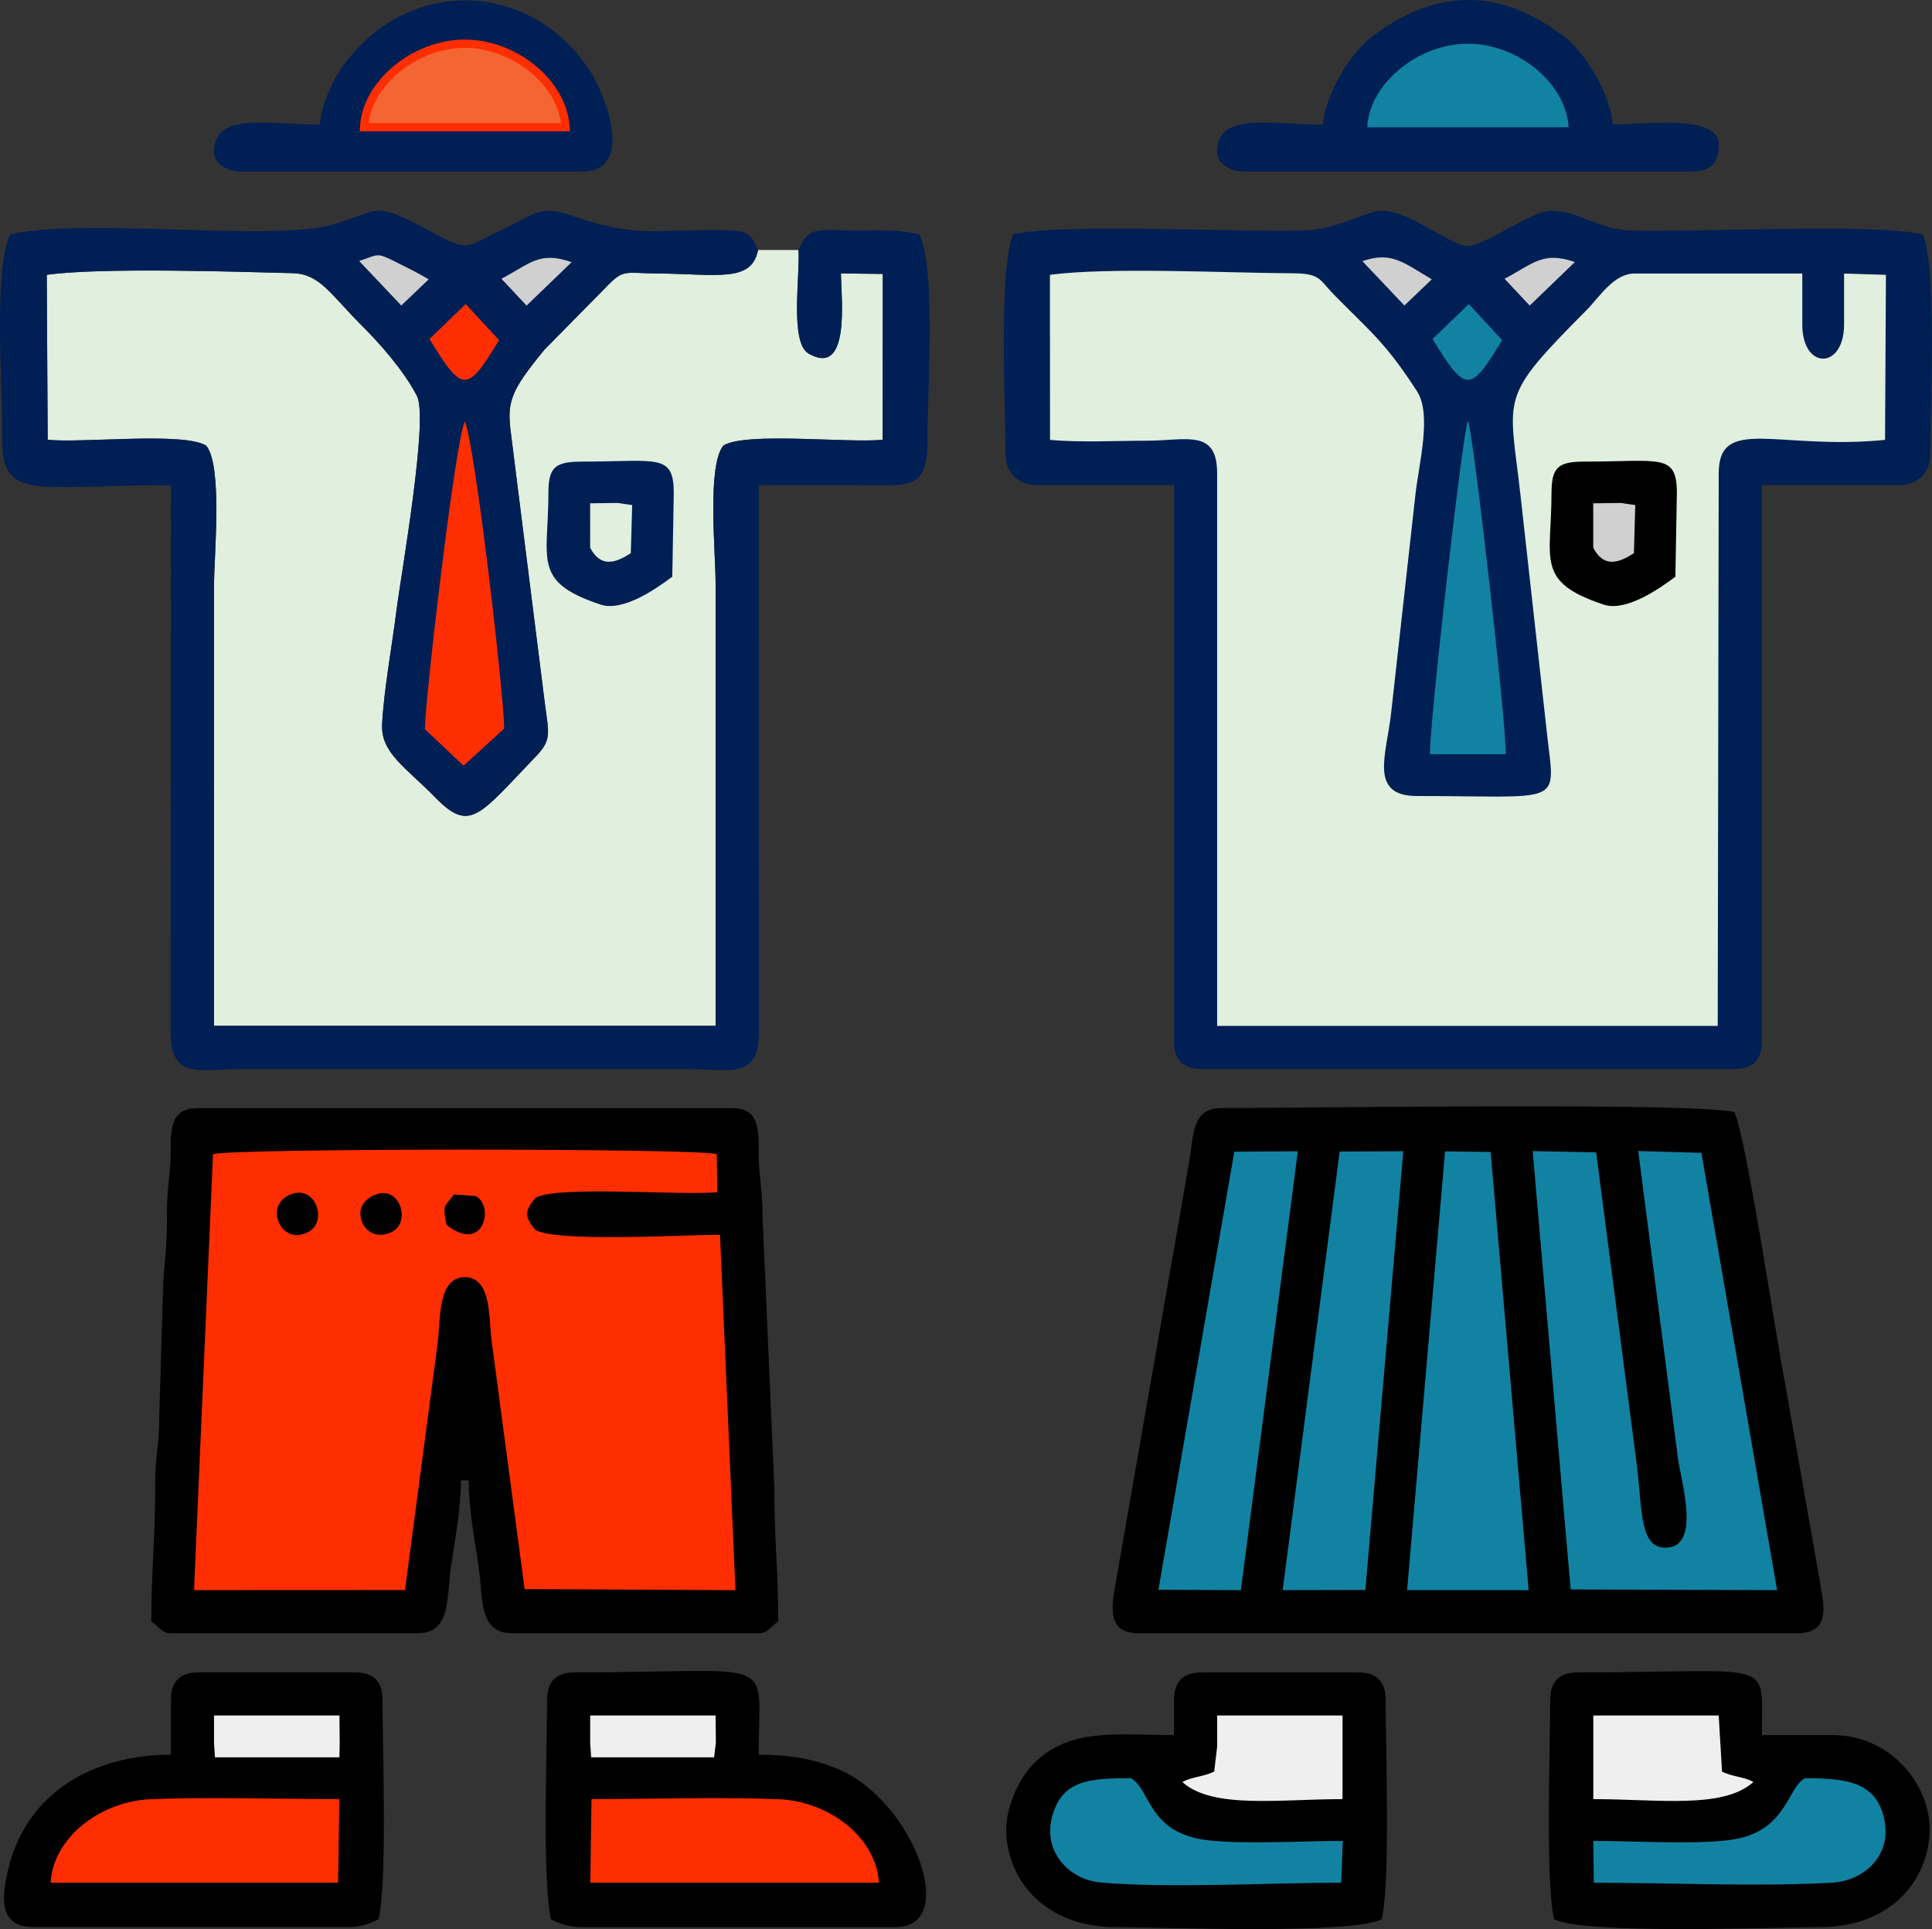 <?xml version="1.0" encoding="UTF-8"?>
<!DOCTYPE svg PUBLIC "-//W3C//DTD SVG 1.1//EN" "http://www.w3.org/Graphics/SVG/1.1/DTD/svg11.dtd">
<!-- Creator: CorelDRAW 2021 (64-Bit) -->
<svg xmlns="http://www.w3.org/2000/svg" xml:space="preserve" width="17.808mm" height="17.78mm" version="1.1" style="shape-rendering:geometricPrecision; text-rendering:geometricPrecision; image-rendering:optimizeQuality; fill-rule:evenodd; clip-rule:evenodd"
viewBox="0 0 622.92 621.94"
 xmlns:xlink="http://www.w3.org/1999/xlink"
 xmlns:xodm="http://www.corel.com/coreldraw/odm/2003">
 <rect x="0" y="0" width="622.92" height="621.94" fill="#333333" stroke="none"/>
 <defs>
  <style type="text/css">
   <![CDATA[
    .str0 {stroke:#FF2E00;stroke-width:2.67;stroke-miterlimit:22.926}
    .fil2 {fill:black}
    .fil0 {fill:#001F54}
    .fil4 {fill:#1282A2}
    .fil7 {fill:#D0D0D0}
    .fil1 {fill:#E0EFDE}
    .fil6 {fill:#EFEFEF}
    .fil5 {fill:#F46533}
    .fil3 {fill:#FF2E00}
   ]]>
  </style>
 </defs>
 <g id="Layer_x0020_1">
  <g id="_2900959876144">
   <path class="fil0" d="M326.74 75.54c-4.85,10.1 -2.53,56.85 -2.53,70.75 0,6.11 4,10.11 10.11,10.11l44.22 0 0 179.4c0,5.9 2.95,8.85 8.84,8.85l171.82 0c5.9,0 8.85,-2.95 8.85,-8.85l0 -179.4 44.21 0c6.11,0 10.11,-3.99 10.11,-10.11 0,-13.9 2.32,-60.65 -2.53,-70.75 -15.55,-3.62 -69.77,-0.67 -93.55,-1.2 -11.07,-0.25 -16.95,-6.38 -26.47,-6.38 -5.67,0 -21.41,11.37 -26.53,11.37 -5.66,0 -18.36,-11.37 -27.8,-11.37 -4.9,0 -14.39,6.12 -25.21,6.37 -23.82,0.56 -77.94,-2.43 -93.55,1.21z"/>
   <path class="fil1" d="M257.45 80.59l-13.04 0c-2.07,10.64 -13.13,7.72 -32.65,7.56 -10.2,-0.09 -10.66,-1.51 -16.08,4.14l-20.08 20.37c-11.15,13.59 -12.23,16.91 -10.82,27.36l11 87.57c1.22,8.93 2.01,11.06 -2.94,16.21 -18.53,19.27 -21.24,24.81 -32.61,13.18 -9.44,-9.66 -17.48,-14.26 -17.02,-23.5 0.53,-10.79 3.16,-25.04 4.56,-36.19 1.54,-12.19 10.48,-62.25 6.67,-69.64 -4.39,-8.52 -12.49,-17.43 -17.78,-22.71 -10.16,-10.14 -13.52,-16.66 -22.28,-16.89 -19.29,-0.51 -61.83,-1.86 -79.3,0.52l0.3 53.21c11.32,1.13 43.76,-2.62 51.1,1.87 5.38,6.56 2.52,35.44 2.52,45.57l0.01 141.5 161.72 0 0 -142.77c0,-9.96 -2.8,-37.84 2.52,-44.32 7.33,-4.47 39.8,-0.73 51.35,-1.86l0.04 -53.47 -13.49 -0.17c0,7.33 3.29,33.79 -10.48,25.81 -6.07,-3.52 -2.68,-25.02 -3.21,-33.38z"/>
   <path class="fil1" d="M338.56 141.81c9.48,0.92 21.59,0.28 31.14,0.28 12.8,-0.01 22.73,-3.95 22.73,10.53l0 178.14 161.4 0 0.32 -178.14c0.02,-18.83 19.3,-7.37 53.63,-10.8l0.29 -53.21 -13.5 -0.42 0 16.43c0,14.59 -13.47,14.77 -13.47,0l0 -16.43 -54.12 0c-6.69,0 -11.38,7.71 -15.41,11.76 -28.63,28.83 -24.99,27 -21.34,59.62l8.73 78.52c2.57,21.89 4.51,18.55 -42.09,18.55 -15.62,0 -9.84,-13.32 -8.35,-26.65l7.83 -70.41c1.16,-10.35 5.37,-25.97 0.52,-33.45 -10.37,-16.01 -14.99,-19.1 -26.89,-31.26 -4.73,-4.83 -4.16,-6.73 -13.45,-6.77 -20.75,-0.09 -59.22,-2.05 -78.01,0.51l0.03 53.21z"/>
   <path class="fil2" d="M367.16 526.56l212.25 0c10.02,0 9.03,-7.32 7.62,-15.16l-11.52 -65.59c-2.89,-14.46 -12.49,-79.32 -16.31,-87.29 -13.76,-3.2 -140.77,-1.26 -165.5,-1.26 -9.38,0 -8.84,8.59 -10.12,16.42l-23.66 135.54c-1.56,8.59 -3.33,17.34 7.24,17.34z"/>
   <path class="fil2" d="M48.79 522.77c2.6,1.74 3.28,3.79 6.32,3.79l79.59 0c10.66,0 9.28,-11.19 10.64,-20.94 1.3,-9.32 3.26,-18.72 3.26,-28.33l2.53 0c0,9.61 1.96,19 3.26,28.33 1.36,9.75 -0.02,20.94 10.64,20.94l79.59 0c3.04,0 3.71,-2.05 6.31,-3.79 0,-15.95 -1.35,-28.06 -1.26,-42.96l-3.79 -87.17c0.06,-9.25 -1.31,-13.2 -1.26,-21.48 0.06,-8.55 -0.47,-13.89 -8.85,-13.89l-171.82 0c-7.79,0 -8.92,4.59 -8.89,12.59 0.04,8.92 -1.29,12.34 -1.23,21.5 0.06,8.98 -0.59,14.47 -1.18,21.56l-1.3 44.18c0.04,8.81 -1.37,12.27 -1.31,21.43 0.1,15.52 -1.25,27.82 -1.25,44.24z"/>
   <path class="fil0" d="M257.45 80.59c0.54,8.36 -2.86,29.86 3.21,33.38 13.77,7.99 10.48,-18.48 10.48,-25.81l13.49 0.17 -0.04 53.47c-11.55,1.13 -44.02,-2.61 -51.35,1.86 -5.32,6.47 -2.52,34.36 -2.52,44.32l0 142.77 -161.72 0 -0.01 -141.5c0,-10.13 2.86,-39.01 -2.52,-45.57 -7.34,-4.48 -39.78,-0.74 -51.1,-1.87l-0.3 -53.21c17.47,-2.38 60,-1.03 79.3,-0.52 8.76,0.23 12.12,6.75 22.28,16.89 5.28,5.27 13.38,14.18 17.78,22.71 3.81,7.39 -5.13,57.45 -6.67,69.64 -1.4,11.16 -4.03,25.4 -4.56,36.19 -0.46,9.24 7.58,13.84 17.02,23.5 11.37,11.63 14.08,6.09 32.61,-13.18 4.96,-5.16 4.16,-7.28 2.94,-16.21l-11 -87.57c-1.42,-10.45 -0.34,-13.78 10.82,-27.36l20.08 -20.37c5.43,-5.65 5.88,-4.23 16.08,-4.14 19.53,0.16 30.58,3.08 32.65,-7.56 -2.33,-5.38 -3.07,-6.29 -11.08,-6.4 -23.52,-0.34 -27.84,2.53 -48.53,-4.54 -11.68,-4 -11.7,-0.63 -26.07,5.92 -4.57,2.08 -7.01,4.88 -12.65,2.62 -3.3,-1.32 -8.09,-4.14 -11.8,-6.03 -13.98,-7.13 -12.42,-4.05 -26.81,0.15 -19.64,5.74 -80.27,-2.34 -104.16,3.22 -5.5,11.46 -2.46,48.63 -2.58,65.75 -0.14,20.38 10.17,15.11 54.38,15.11l-0.08 176.96c0.21,14.83 9.43,11.29 24.09,11.29l141.5 0c14.66,0 23.88,3.54 24.09,-11.29l-0.08 -176.96c11.37,0 22.74,-0.05 34.11,0 14.38,0.06 20.27,1.29 20.28,-13.83 0.01,-17.11 2.85,-55.67 -2.6,-67.03 -7.2,-1.68 -12.72,-1.22 -21.49,-1.27 -11.24,-0.07 -14.03,-1.6 -17.48,6.33z"/>
   <path class="fil3" d="M62.56 512.67l68.02 -0.03 10.52 -79.52c0.94,-6.95 -0.17,-21.36 8.76,-21.35 8.74,0.01 7.69,13.43 8.61,20.19l10.68 80.37 67.98 0.36 -4.98 -114.6c-11.46,0.02 -52.88,2.49 -59.55,-1.58 -3.5,-4.27 -3.51,-6.01 0,-10.28 6.75,-4.12 46.99,-0.72 58.69,-1.85l-0.2 -12.27c-5.27,-1.96 -157.24,-1.94 -162.41,0.01l-6.12 140.56z"/>
   <path class="fil2" d="M499.82 548.04c0,15.48 -1.59,58.51 1.26,70.75 10.49,5.03 70.44,2.53 85.91,2.53 19.69,0 33.64,-11.98 35.1,-29.37 1.27,-15.16 -11.56,-32.54 -31.3,-32.54l-22.74 0c0,-25.34 5.12,-20.21 -59.38,-20.21 -5.9,0 -8.84,2.95 -8.84,8.84z"/>
   <path class="fil2" d="M378.54 548.04l0 11.37c-18.09,0 -33.51,-2.57 -45.21,9.12 -4.61,4.61 -9.58,14.56 -8.84,23.42 1.45,17.39 15.41,29.37 35.1,29.37 15.47,0 75.42,2.5 85.91,-2.53 2.85,-12.24 1.26,-55.28 1.26,-70.75 0,-5.9 -2.95,-8.84 -8.84,-8.84l-50.54 0c-5.9,0 -8.84,2.95 -8.84,8.84z"/>
   <path class="fil2" d="M176.39 548.04c0,15.48 -1.59,58.51 1.26,70.75 3.06,1.47 5.53,2.53 10.11,2.53l101.07 0c20.67,0 5.69,-40.73 -18.56,-50.93 -7.63,-3.21 -15.29,-4.66 -25.66,-4.66 0,-32.88 7.6,-26.53 -59.38,-26.53 -5.9,0 -8.84,2.95 -8.84,8.84z"/>
   <path class="fil2" d="M55.11 548.04l0 17.69c-24.88,0 -46.66,12.06 -52.52,37.18 -2.19,9.41 -2.85,18.4 8.3,18.4l101.07 0c4.58,0 7.05,-1.06 10.11,-2.53 2.85,-12.24 1.26,-55.28 1.26,-70.75 0,-5.9 -2.95,-8.84 -8.84,-8.84l-50.54 0c-5.9,0 -8.84,2.95 -8.84,8.84z"/>
   <path class="fil4" d="M506.39 512.45l66.59 0.23 -24.41 -141 -20.37 -0.58 12.78 98.86c0.98,7.5 7.43,28.19 -3.33,29.01 -9.11,0.7 -8.06,-11.85 -9.92,-26.81l-13.09 -100.63 -20.47 -0.41 12.24 141.34z"/>
   <path class="fil0" d="M426.54 40.16c-17.19,0 -34.11,-4.23 -34.11,8.85 0,4.08 4.59,6.31 8.84,6.31l144.02 0c7.64,0 8.85,-4.03 8.85,-8.84 0,-9.73 -24.21,-6.32 -34.11,-6.32 -0.83,-9.96 -9.07,-23.09 -15.11,-27.84 -20.66,-16.27 -41.61,-16.4 -62.54,-0.54 -6.67,5.05 -14.99,18.12 -15.84,28.38z"/>
   <path class="fil0" d="M103.12 40.16c-17.19,0 -34.11,-4.23 -34.11,8.85 0,4.08 4.59,6.31 8.84,6.31l109.91 0c16.84,0 7.64,-24.29 2.81,-31.87 -19.61,-30.81 -60.19,-30.86 -80.42,-1.51 -3.04,4.41 -6.52,11.96 -7.04,18.22z"/>
   <polygon class="fil4" points="453.68,512.67 492.87,512.68 480.61,371.39 465.92,371.21 "/>
   <polygon class="fil4" points="413.56,512.67 440.22,512.62 452.46,371.16 431.94,371.27 "/>
   <polygon class="fil4" points="373.5,512.54 400.08,512.69 418.45,371.17 397.97,371.31 "/>
   <path class="fil3" d="M190.34 607.01l93.06 0c-0.89,-14.71 -16.14,-26.31 -32.44,-26.94 -19.52,-0.75 -40.57,-0.03 -60.26,-0.03l-0.36 26.97z"/>
   <path class="fil3" d="M16.32 607l92.7 0 0.37 -26.97c-20.06,0 -41.11,-0.72 -60.63,0.03 -16.24,0.62 -31.61,12.26 -32.44,26.93z"/>
   <path class="fil4" d="M432.45 607.01l0.49 -13.49c-12.39,0 -32.71,1.2 -44.09,-0.29 -18.89,-2.48 -17.82,-16.41 -24.22,-19.93 -13.56,0 -22.33,0.69 -25.42,12.48 -2.99,11.44 5.68,20.24 15.5,21.12 22.16,1.99 54.46,0.1 77.73,0.1z"/>
   <path class="fil4" d="M513.71 593.51l0.17 13.5c24.6,-0 53,1.35 76.84,-0.03 10.35,-0.6 19.19,-8.74 16.85,-20.22 -2.48,-12.15 -11.89,-13.46 -25.64,-13.46 -5.81,3.19 -5.86,17.53 -24.21,19.93 -11.4,1.49 -31.69,0.29 -44.02,0.29z"/>
   <path class="fil2" d="M500.24 158.92c0,21.59 -5.35,28.62 16.8,36 7.17,2.39 17.82,-4.99 23.14,-8.99l0.48 -27.01c-0.03,-12.89 -5.43,-10.1 -29.55,-10.1 -8.46,0 -10.86,1.52 -10.86,10.1z"/>
   <path class="fil0" d="M176.82 158.92c0,21.59 -5.35,28.62 16.8,36 7.17,2.39 17.82,-4.99 23.14,-8.99l0.48 -27.01c-0.03,-12.86 -5.39,-10.1 -29.32,-10.1 -8.7,0 -11.1,1.52 -11.1,10.1z"/>
   <path class="fil3" d="M136.98 235.09l12.49 11.78 13.09 -11.98c-0.14,-12.06 -9.61,-92.98 -12.69,-98.99 -2.96,5.66 -12.58,87.25 -12.89,99.19z"/>
   <path class="fil4" d="M461.07 243.15l24.42 0c0.38,-8.33 -10.57,-104.78 -12.2,-107.47 -1.61,2.66 -12.59,99.19 -12.22,107.47z"/>
   <path class="fil5 str0" d="M117.39 41.01l64.95 0c-0.87,-14.24 -16.36,-26.91 -32.47,-26.91 -16.06,-0 -31.69,12.74 -32.48,26.91z"/>
   <path class="fil4" d="M440.81 41.01l64.95 0c-0.88,-14.24 -16.36,-26.91 -32.47,-26.91 -16.05,-0 -31.7,12.75 -32.48,26.91z"/>
   <path class="fil6" d="M513.71 580.05c21.09,0 41.81,3.26 51.61,-5.5 -2.51,-1.61 -6.63,-1.65 -10.1,-3.37l-1.07 -18.1 -40.43 0 -0 26.96z"/>
   <path class="fil6" d="M392.43 563.2l-0.95 7.99c-3.59,1.69 -7.76,1.77 -10.23,3.38 9.68,8.72 31.15,5.48 51.61,5.48l0.01 -26.96 -40.43 0 -0.01 10.11z"/>
   <polygon class="fil6" points="69,561.94 69.32,566.58 109.43,566.58 109.53,561.95 109.44,553.09 69.01,553.09 "/>
   <polygon class="fil6" points="190.29,561.94 190.6,566.58 230.24,566.58 230.81,561.95 230.72,553.09 190.29,553.09 "/>
   <path class="fil4" d="M461.89 109.29c10.69,17.49 12.12,17.47 22.43,0.36l-10.74 -11.62 -11.69 11.27z"/>
   <path class="fil3" d="M138.47 109.29c10.69,17.49 12.12,17.47 22.43,0.36l-10.74 -11.62 -11.69 11.27z"/>
   <path class="fil7" d="M513.7 174.08l0 2.53c3.34,6.35 7.97,5.1 13.11,1.73l0.44 -15.5 -4.69 -0.68 -8.87 0.11 0 11.81z"/>
   <path class="fil1" d="M190.28 174.08l0 2.53c3.34,6.35 7.97,5.1 13.11,1.73l0.44 -15.5 -4.69 -0.68 -8.86 0.11 -0.01 11.81z"/>
   <path class="fil7" d="M439.26 84.2l13.55 14.3 8.84 -8.45c-9.13,-5.33 -12.89,-9.12 -22.38,-5.85z"/>
   <path class="fil7" d="M115.79 84.14l13.6 14.36 8.83 -8.45c-3.96,-2.33 -7.31,-3.94 -11.03,-5.8 -5.92,-2.97 -5.18,-2.14 -11.4,-0.11z"/>
   <path class="fil7" d="M161.68 89.88l8.1 8.64 14.53 -14c-10.41,-3.61 -13.18,0.36 -22.64,5.36z"/>
   <path class="fil7" d="M485.11 89.88l8.1 8.64 14.56 -14.03c-10.29,-3.6 -13.37,0.49 -22.67,5.39z"/>
   <path class="fil2" d="M92.45 385.71c-7.18,4.14 -1.19,16.38 7.36,11.25 6.04,-3.62 1.47,-16.35 -7.36,-11.25z"/>
   <path class="fil2" d="M119.39 386c-2.19,1.36 -4.25,3.96 -2.61,8.09 1.38,3.46 5.44,5.29 9.69,3.02 6.57,-3.51 1.85,-16.64 -7.08,-11.11z"/>
   <path class="fil2" d="M143.95 394.9c12.41,9.69 15.45,-6.68 9.31,-9.31l-6.93 -0.48c-2.96,4.17 -3.75,2.86 -2.38,9.79z"/>
  </g>
 </g>
</svg>
